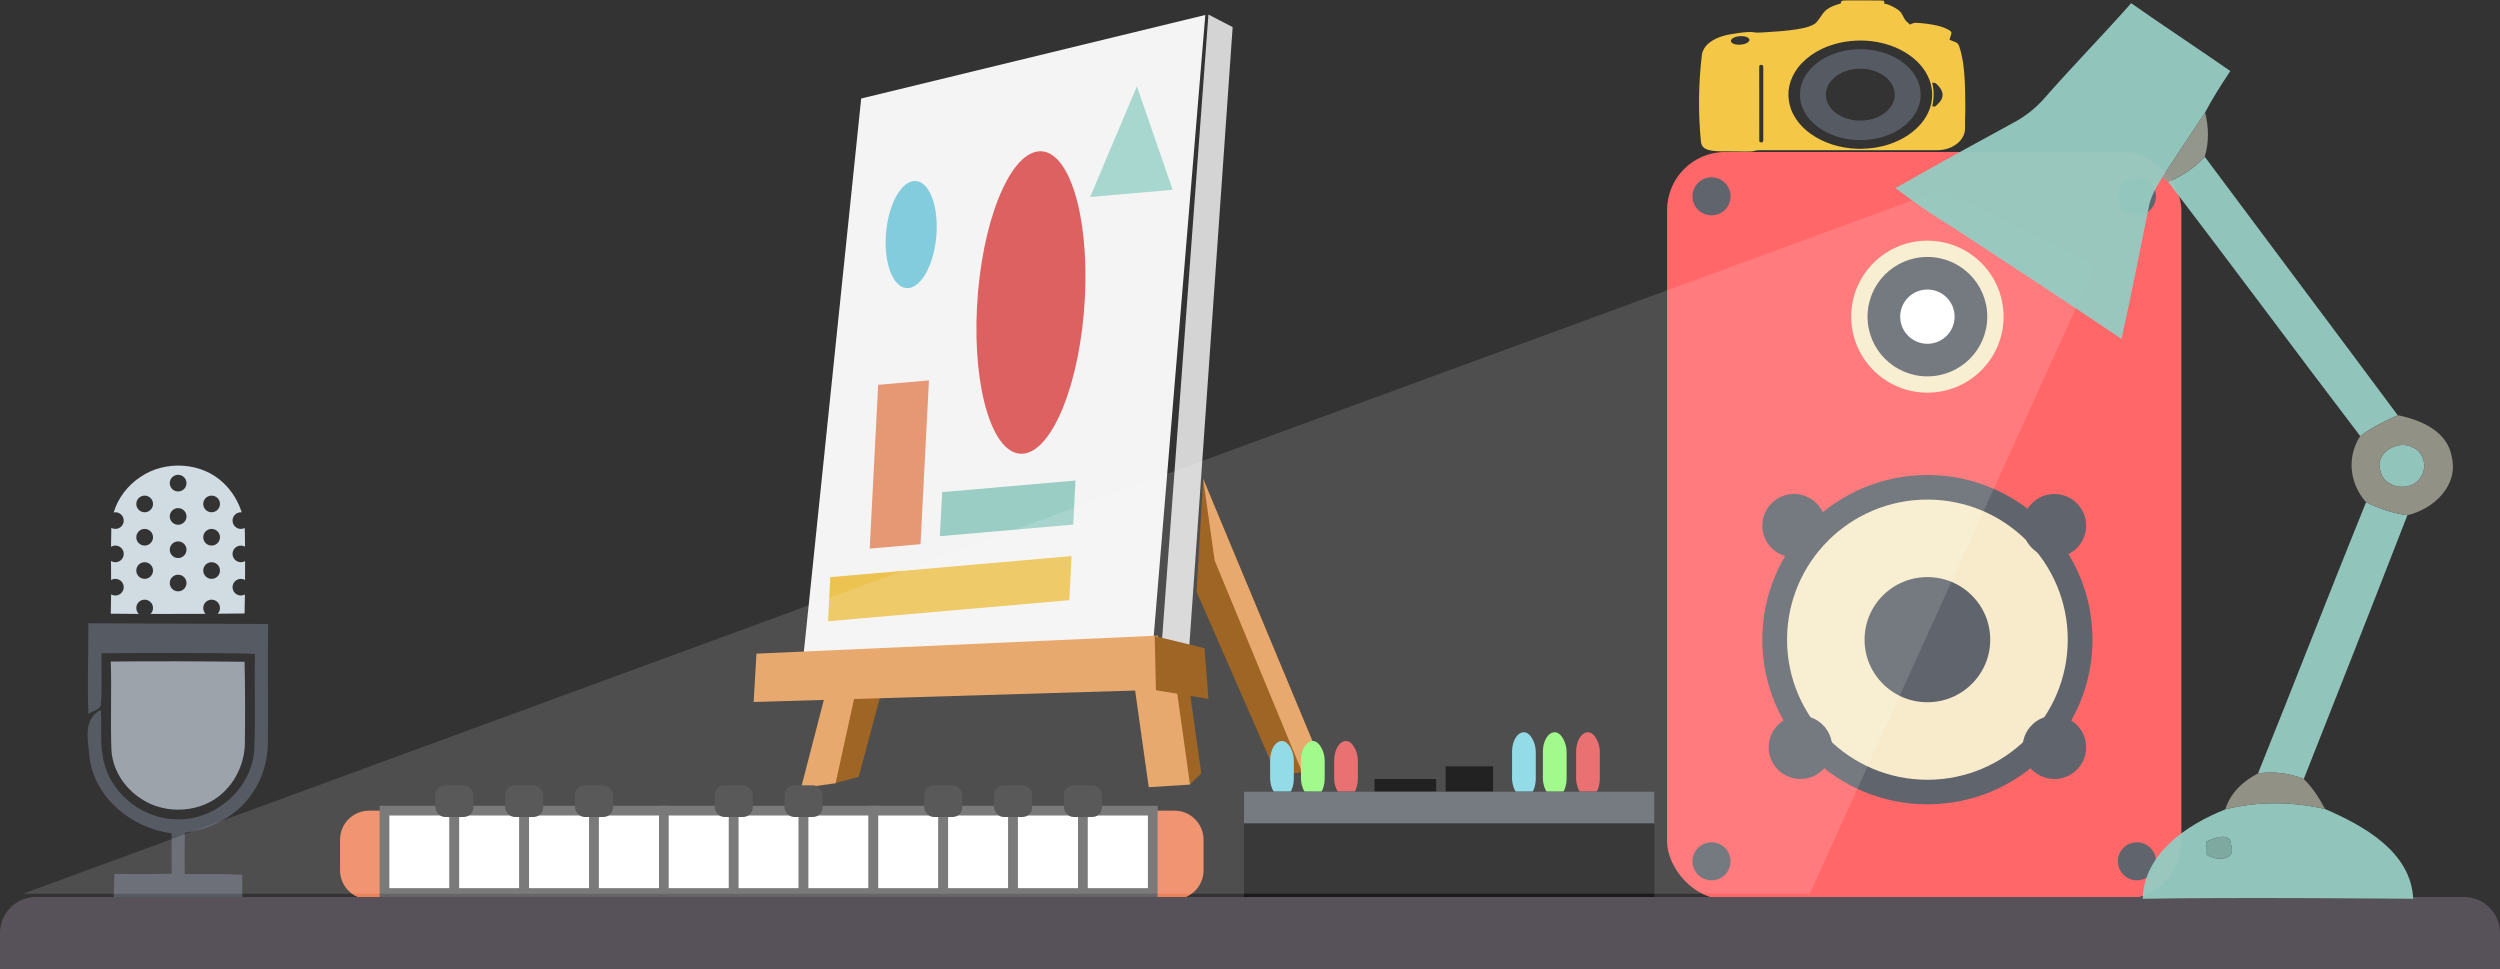 <?xml version="1.0" encoding="UTF-8" standalone="no"?>
<svg width="258px" height="100px" viewBox="0 0 258 100" version="1.1" xmlns="http://www.w3.org/2000/svg" xmlns:xlink="http://www.w3.org/1999/xlink" xmlns:sketch="http://www.bohemiancoding.com/sketch/ns">
    <rect x="0" y="0" width="258" height="100" fill="#333333" stroke="none"/>
    <!-- Generator: Sketch 3.2.2 (9983) - http://www.bohemiancoding.com/sketch -->
    <title>desk-arts</title>
    <desc>Created with Sketch.</desc>
    <defs></defs>
    <g id="testing" stroke="none" stroke-width="1" fill="none" fill-rule="evenodd" sketch:type="MSPage">
        <g id="Work-3" sketch:type="MSArtboardGroup" transform="translate(-1169, -59)">
            <g id="desk-arts" sketch:type="MSLayerGroup" transform="translate(1169, 59)">
                <g id="canvas-3" transform="translate(68.511, 0.654)" sketch:type="MSShapeGroup">
                    <g id="Group" transform="translate(34.729, 43.464) scale(-1, 1) rotate(8) translate(-34.729, -43.464) translate(5.242, 3.922)">
                        <path d="M2.621,0.327 L38.988,3.922 L53.076,60.784 L17.037,64.052 L2.621,0.327 Z" id="Path-911" fill="#F4F4F4"></path>
                        <path d="M13.924,68.301 L13.924,77.778 L15.235,78.758 L15.562,67.974 L13.924,68.301 Z" id="Path-914" fill="#904D02"></path>
                        <path d="M45.377,64.706 L48.981,73.203 L51.602,73.529 L47.998,64.052 L45.377,64.706 Z" id="Path-916" fill="#904D02"></path>
                        <path d="M48.162,64.706 L51.111,64.052 L55.042,73.529 L51.438,73.529 L48.162,64.706 Z" id="Path-917" fill="#E49C58"></path>
                        <path d="M15.235,67.974 L19.494,67.647 L19.494,78.431 L15.235,78.758 L15.235,67.974 Z" id="Path-915" fill="#E49C58"></path>
                        <path d="M57.663,59.15 L16.382,63.072 L17.037,68.627 L58.646,64.052 L57.663,59.15 Z" id="Path-909" fill="#E49C58"></path>
                        <path d="M15.399,66.013 L13.761,66.667 L0,1.961 L2.293,0.327 L16.054,63.725 L15.399,66.013 Z" id="Path-910" fill="#D4D4D4"></path>
                        <path d="M17.364,68.627 L12.122,70.261 L11.795,65.033 L16.709,63.072 L17.364,68.627 Z" id="Path-912" fill="#904D02"></path>
                        <path d="M9.501,47.712 L1.311,79.085 L6.225,79.085 L11.795,59.15 L9.501,47.712 Z" id="Path-913" fill="#904D02"></path>
                        <path d="M9.501,47.712 L1.311,79.085 L3.604,79.085 L9.501,56.209 L9.501,47.712 Z" id="Path-918" fill="#E49C58"></path>
                    </g>
                    <g id="Group" transform="translate(16.382, 7.843)">
                        <path d="M9.427,10.184 C7.979,10.311 6.678,12.887 6.521,15.939 C6.363,18.991 7.409,21.363 8.857,21.236 C10.304,21.11 11.605,18.533 11.763,15.482 C11.92,12.43 10.874,10.058 9.427,10.184 Z" id="Oval-32" fill="#82CCDD"></path>
                        <path d="M22.305,7.119 C19.229,7.387 16.375,14.59 15.93,23.208 C15.486,31.825 17.619,38.593 20.695,38.324 C23.772,38.056 26.625,30.852 27.07,22.235 C27.514,13.618 25.381,6.85 22.305,7.119 Z" id="Oval-33" fill="#DE6161"></path>
                        <path d="M10.103,47.662 L4.861,48.119 L5.733,31.217 L10.975,30.759 L10.103,47.662 Z" id="Rectangle-39" fill="#E69774"></path>
                        <path d="M25.863,45.639 L12.102,46.84 L12.337,42.29 L26.098,41.089 L25.863,45.639 Z" id="Rectangle-40" fill="#9ACEC5"></path>
                        <path d="M25.461,53.441 L0.561,55.614 L0.795,51.063 L25.695,48.89 L25.461,53.441 Z" id="Rectangle-41" fill="#ECC251"></path>
                        <path d="M27.606,11.834 L32.436,0.41 L36.125,11.09 L27.606,11.834 Z" id="Triangle-1" fill="#A8D7D0"></path>
                    </g>
                </g>
                <g id="mic-3" transform="translate(8.882, 47.712)" sketch:type="MSShapeGroup">
                    <path d="M18.787,16.686 C18.744,20.728 18.791,24.765 18.769,28.803 C18.769,30.74 18.217,32.694 17.068,34.27 C15.517,36.559 12.879,37.827 10.192,38.235 C10.171,39.652 10.166,41.069 10.179,42.487 C12.157,42.478 14.14,42.461 16.118,42.56 C16.113,43.363 16.113,44.166 16.118,44.973 C15.466,44.978 4.699,44.879 2.85,44.965 C2.876,44.136 2.898,43.307 2.924,42.478 C4.893,42.495 6.863,42.5 8.832,42.457 C8.828,41.065 8.828,39.678 8.828,38.29 C4.729,37.749 0.924,34.683 0.35,30.482 C0.305,29.763 0.166,28.963 0.155,28.203 C0.139,27.121 0.384,26.121 1.533,25.556 C1.637,27.54 1.36,29.404 1.952,31.337 C2.911,34.511 6.081,36.83 9.406,36.843 C13.393,36.95 17.124,33.626 17.361,29.653 C17.504,26.363 17.353,23.069 17.435,19.779 C17.171,19.766 16.64,19.74 16.377,19.727 C11.773,19.671 7.169,19.654 2.57,19.701 C2.324,19.701 1.84,19.706 1.598,19.706 C1.55,21.432 1.676,23.163 1.533,24.881 C1.55,25.611 0.669,25.573 0.238,25.985 C0.125,22.781 0.242,19.817 0.238,16.609" id="Shape-2" fill="#565A63"></path>
                    <path d="M2.55,20.56 C7.15,20.513 11.753,20.53 16.357,20.586 C16.422,23.314 16.422,26.041 16.392,28.773 C16.418,30.74 15.619,32.69 14.185,34.047 C11.948,36.216 8.156,36.426 5.612,34.674 C3.911,33.553 2.697,31.659 2.615,29.606 C2.507,26.591 2.649,23.576 2.55,20.56 L2.55,20.56 Z" id="Shape-3" fill="#9CA3AB"></path>
                    <path d="M2.586,13.626 C2.582,14.291 2.572,14.957 2.55,15.622 C3.513,15.632 4.476,15.639 5.439,15.644 L5.439,15.644 C5.281,15.488 5.183,15.272 5.183,15.033 C5.183,14.558 5.569,14.174 6.046,14.174 C6.523,14.174 6.91,14.558 6.91,15.033 C6.91,15.274 6.81,15.492 6.649,15.648 C8.546,15.653 10.443,15.648 12.34,15.635 C12.187,15.48 12.093,15.267 12.093,15.033 C12.093,14.558 12.479,14.174 12.956,14.174 C13.433,14.174 13.82,14.558 13.82,15.033 C13.82,15.262 13.729,15.471 13.582,15.625 L13.582,15.625 C14.507,15.617 15.432,15.608 16.357,15.597 C16.373,14.944 16.385,14.292 16.393,13.639 L16.393,13.639 C16.27,13.706 16.129,13.744 15.979,13.744 C15.502,13.744 15.116,13.36 15.116,12.885 C15.116,12.411 15.502,12.026 15.979,12.026 C16.135,12.026 16.281,12.067 16.407,12.139 C16.411,11.49 16.412,10.842 16.411,10.194 L16.411,10.194 C16.284,10.266 16.137,10.308 15.979,10.308 C15.502,10.308 15.116,9.924 15.116,9.449 C15.116,8.975 15.502,8.59 15.979,8.59 C16.134,8.59 16.278,8.63 16.404,8.701 C16.401,8.271 16.397,7.84 16.392,7.41 C16.395,7.199 16.388,6.988 16.372,6.779 C16.254,6.838 16.121,6.872 15.979,6.872 C15.502,6.872 15.116,6.487 15.116,6.013 C15.116,5.539 15.502,5.154 15.979,5.154 C16.006,5.154 16.033,5.155 16.059,5.158 L16.059,5.158 C15.701,4.017 15.061,2.965 14.185,2.136 C11.948,-0.033 8.156,-0.244 5.612,1.509 C4.308,2.368 3.291,3.681 2.85,5.171 C2.906,5.16 2.964,5.154 3.023,5.154 C3.5,5.154 3.887,5.539 3.887,6.013 C3.887,6.487 3.5,6.872 3.023,6.872 C2.873,6.872 2.732,6.834 2.608,6.767 L2.608,6.767 C2.587,7.416 2.577,8.066 2.574,8.715 L2.574,8.715 C2.705,8.636 2.859,8.59 3.023,8.59 C3.5,8.59 3.887,8.975 3.887,9.449 C3.887,9.924 3.5,10.308 3.023,10.308 C2.859,10.308 2.705,10.262 2.574,10.183 C2.577,10.837 2.582,11.491 2.585,12.144 C2.714,12.069 2.863,12.026 3.023,12.026 C3.5,12.026 3.887,12.411 3.887,12.885 C3.887,13.36 3.5,13.744 3.023,13.744 C2.864,13.744 2.714,13.701 2.586,13.626 Z M9.501,3.007 C9.978,3.007 10.365,2.622 10.365,2.148 C10.365,1.673 9.978,1.289 9.501,1.289 C9.024,1.289 8.638,1.673 8.638,2.148 C8.638,2.622 9.024,3.007 9.501,3.007 Z M9.501,6.443 C9.978,6.443 10.365,6.058 10.365,5.584 C10.365,5.109 9.978,4.725 9.501,4.725 C9.024,4.725 8.638,5.109 8.638,5.584 C8.638,6.058 9.024,6.443 9.501,6.443 Z M9.501,9.879 C9.978,9.879 10.365,9.494 10.365,9.02 C10.365,8.545 9.978,8.161 9.501,8.161 C9.024,8.161 8.638,8.545 8.638,9.02 C8.638,9.494 9.024,9.879 9.501,9.879 Z M9.501,13.315 C9.978,13.315 10.365,12.93 10.365,12.456 C10.365,11.981 9.978,11.597 9.501,11.597 C9.024,11.597 8.638,11.981 8.638,12.456 C8.638,12.93 9.024,13.315 9.501,13.315 Z M6.046,5.154 C6.523,5.154 6.91,4.769 6.91,4.295 C6.91,3.821 6.523,3.436 6.046,3.436 C5.569,3.436 5.183,3.821 5.183,4.295 C5.183,4.769 5.569,5.154 6.046,5.154 Z M6.046,8.59 C6.523,8.59 6.91,8.206 6.91,7.731 C6.91,7.257 6.523,6.872 6.046,6.872 C5.569,6.872 5.183,7.257 5.183,7.731 C5.183,8.206 5.569,8.59 6.046,8.59 Z M6.046,12.026 C6.523,12.026 6.91,11.642 6.91,11.167 C6.91,10.693 6.523,10.308 6.046,10.308 C5.569,10.308 5.183,10.693 5.183,11.167 C5.183,11.642 5.569,12.026 6.046,12.026 Z M12.956,5.154 C13.433,5.154 13.82,4.769 13.82,4.295 C13.82,3.821 13.433,3.436 12.956,3.436 C12.479,3.436 12.093,3.821 12.093,4.295 C12.093,4.769 12.479,5.154 12.956,5.154 Z M12.956,8.59 C13.433,8.59 13.82,8.206 13.82,7.731 C13.82,7.257 13.433,6.872 12.956,6.872 C12.479,6.872 12.093,7.257 12.093,7.731 C12.093,8.206 12.479,8.59 12.956,8.59 Z M12.956,12.026 C13.433,12.026 13.82,11.642 13.82,11.167 C13.82,10.693 13.433,10.308 12.956,10.308 C12.479,10.308 12.093,10.693 12.093,11.167 C12.093,11.642 12.479,12.026 12.956,12.026 Z" id="Shape-4" fill="#D1DCE2"></path>
                </g>
                <g id="speaker-3" transform="translate(172.042, 15.686)" sketch:type="MSShapeGroup">
                    <rect id="Rectangle-1" fill="#FF6769" x="0" y="0" width="53.076" height="77.124" rx="6"></rect>
                    <ellipse id="Oval-24" fill="#60646D" cx="4.587" cy="73.203" rx="1.966" ry="1.961"></ellipse>
                    <ellipse id="Oval-25" fill="#60646D" cx="4.587" cy="4.575" rx="1.966" ry="1.961"></ellipse>
                    <ellipse id="Oval-27" fill="#60646D" cx="48.489" cy="73.203" rx="1.966" ry="1.961"></ellipse>
                    <ellipse id="Oval-26" fill="#60646D" cx="48.489" cy="4.575" rx="1.966" ry="1.961"></ellipse>
                    <ellipse id="Oval-28" fill="#60646D" cx="26.866" cy="50.327" rx="17.037" ry="16.993"></ellipse>
                    <ellipse id="Oval-20" stroke="#F7EBCB" stroke-width="8" cx="26.866" cy="50.327" rx="10.484" ry="10.458"></ellipse>
                    <ellipse id="Oval-29" fill="#60646D" cx="39.971" cy="38.562" rx="3.276" ry="3.268"></ellipse>
                    <ellipse id="Oval-30" fill="#60646D" cx="39.971" cy="61.438" rx="3.276" ry="3.268"></ellipse>
                    <ellipse id="Oval-32" fill="#60646D" cx="13.105" cy="38.562" rx="3.276" ry="3.268"></ellipse>
                    <ellipse id="Oval-31" fill="#60646D" cx="13.761" cy="61.438" rx="3.276" ry="3.268"></ellipse>
                    <g id="Oval-33-+-Oval-34-+-Oval-39" transform="translate(19.003, 9.15)">
                        <ellipse id="Oval-33" fill="#F7EBCB" cx="7.863" cy="7.843" rx="7.863" ry="7.843"></ellipse>
                        <ellipse id="Oval-34" fill="#60646D" cx="7.863" cy="7.843" rx="6.178" ry="6.162"></ellipse>
                        <ellipse id="Oval-39" fill="#FFFFFF" cx="7.863" cy="7.843" rx="2.808" ry="2.801"></ellipse>
                    </g>
                </g>
                <g id="mixer-3" transform="translate(128.139, 75.163)" sketch:type="MSShapeGroup">
                    <rect id="Rectangle-5" fill="#82D6E3" x="2.937" y="1.307" width="2.448" height="5.882" rx="2"></rect>
                    <rect id="Rectangle-6" fill="#92F979" x="6.12" y="1.307" width="2.448" height="5.882" rx="2"></rect>
                    <rect id="Rectangle-7" fill="#E65B5B" x="9.547" y="1.307" width="2.448" height="5.882" rx="2"></rect>
                    <rect id="Rectangle-10" fill="#82D6E3" x="27.905" y="0.405" width="2.448" height="6.784" rx="2"></rect>
                    <rect id="Rectangle-9" fill="#92F979" x="31.087" y="0.405" width="2.448" height="6.784" rx="2"></rect>
                    <rect id="Rectangle-8" fill="#E65B5B" x="34.514" y="0.405" width="2.448" height="6.784" rx="2"></rect>
                    <rect id="Rectangle-17" fill="#000000" x="13.708" y="5.229" width="6.364" height="1.961"></rect>
                    <rect id="Rectangle-18" fill="#000000" x="21.051" y="3.922" width="4.896" height="3.268"></rect>
                    <rect id="Rectangle-3" fill="#1A1A1B" x="0.245" y="6.536" width="42.347" height="11.111"></rect>
                    <rect id="Rectangle-4" fill="#61656E" x="0.245" y="6.536" width="42.347" height="3.268"></rect>
                </g>
                <g id="piano-3" transform="translate(35.092, 81.046)" sketch:type="MSShapeGroup">
                    <path d="M0,5.611 C0,3.956 1.346,2.614 2.991,2.614 L86.125,2.614 C87.777,2.614 89.116,3.965 89.116,5.611 L89.116,8.769 C89.116,10.423 87.769,11.765 86.125,11.765 L2.991,11.765 C1.339,11.765 0,10.415 0,8.769 L0,5.611 Z" id="Rectangle-19" fill="#EE835B"></path>
                    <g id="Group" transform="translate(4.587, 0)">
                        <g transform="translate(0, 2.614)" stroke="#666666" fill="#FFFFFF">
                            <rect id="Rectangle-20" x="0" y="0" width="7.208" height="8.497"></rect>
                            <rect id="Rectangle-21" x="7.208" y="0" width="7.208" height="8.497"></rect>
                            <rect id="Rectangle-22" x="14.416" y="0" width="7.208" height="8.497"></rect>
                            <rect id="Rectangle-23" x="21.624" y="0" width="7.208" height="8.497"></rect>
                            <rect id="Rectangle-24" x="28.832" y="0" width="7.208" height="8.497"></rect>
                            <rect id="Rectangle-29" x="36.039" y="0" width="7.208" height="8.497"></rect>
                            <rect id="Rectangle-28" x="43.247" y="0" width="7.208" height="8.497"></rect>
                            <rect id="Rectangle-27" x="50.455" y="0" width="7.208" height="8.497"></rect>
                            <rect id="Rectangle-26" x="57.663" y="0" width="7.208" height="8.497"></rect>
                            <rect id="Rectangle-25" x="64.871" y="0" width="7.208" height="8.497"></rect>
                            <rect id="Rectangle-39" x="72.079" y="0" width="7.208" height="8.497"></rect>
                        </g>
                        <rect id="Rectangle-34" fill="#3F3F3F" x="12.45" y="0" width="3.932" height="3.268" rx="1"></rect>
                        <rect id="Rectangle-36" fill="#3F3F3F" x="19.658" y="0" width="3.932" height="3.268" rx="1"></rect>
                        <rect id="Rectangle-35" fill="#3F3F3F" x="5.242" y="0" width="3.932" height="3.268" rx="1"></rect>
                        <rect id="Rectangle-42" fill="#3F3F3F" x="41.282" y="0" width="3.932" height="3.268" rx="1"></rect>
                        <rect id="Rectangle-41" fill="#3F3F3F" x="34.074" y="0" width="3.932" height="3.268" rx="1"></rect>
                        <g id="Rectangle-44-+-Rectangle-40-+-Rectangle-43" transform="translate(55.697, 0)" fill="#3F3F3F">
                            <rect id="Rectangle-44" x="7.208" y="0" width="3.932" height="3.268" rx="1"></rect>
                            <rect id="Rectangle-40" x="14.416" y="0" width="3.932" height="3.268" rx="1"></rect>
                            <rect id="Rectangle-43" x="0" y="0" width="3.932" height="3.268" rx="1"></rect>
                        </g>
                    </g>
                </g>
                <g id="camera-3" transform="translate(175.318, 0)" sketch:type="MSShapeGroup">
                    <path d="M16.163,5.095 C17.602,5.001 19.074,5.307 20.252,5.933 C21.464,6.577 22.359,7.552 22.712,8.638 C23.017,9.581 22.943,10.594 22.459,11.497 C21.922,12.519 20.894,13.388 19.605,13.905 C18.262,14.448 16.644,14.605 15.164,14.321 C14.063,14.118 13.04,13.68 12.246,13.07 C11.082,12.2 10.411,10.965 10.444,9.729 C10.427,8.259 11.438,6.819 13.02,5.967 C13.934,5.465 15.037,5.163 16.163,5.095 L16.163,5.095 Z M16.302,7.106 C15.791,7.145 15.289,7.264 14.849,7.465 C13.891,7.885 13.237,8.661 13.121,9.489 C13.093,9.869 13.12,10.257 13.291,10.618 C13.604,11.351 14.374,11.958 15.317,12.249 C16.437,12.606 17.802,12.479 18.774,11.928 C19.781,11.383 20.354,10.415 20.204,9.487 C20.12,8.851 19.717,8.243 19.093,7.811 C18.355,7.289 17.312,7.015 16.302,7.106 L16.302,7.106 Z" id="Shape" fill="#565A63"></path>
                    <path d="M14.73,0.115 C14.898,0.028 15.111,0.051 15.302,0.043 C16.376,0.046 17.45,0.042 18.524,0.045 C18.697,0.052 18.874,0.044 19.045,0.07 C19.187,0.136 19.127,0.288 19.156,0.394 C19.377,0.405 19.582,0.475 19.767,0.563 C20.111,0.723 20.448,0.901 20.711,1.135 C21.019,1.417 21.1,1.791 21.334,2.105 C21.463,2.265 21.656,2.388 21.803,2.539 C21.988,2.426 22.212,2.339 22.458,2.353 C23.171,2.395 23.881,2.483 24.569,2.634 C25.074,2.751 25.568,2.923 25.961,3.194 C26.082,3.286 26.082,3.424 26.045,3.542 C25.992,3.729 25.933,3.915 25.868,4.1 C26.088,4.205 26.334,4.272 26.553,4.378 C26.741,4.469 26.825,4.635 26.876,4.792 C27.277,5.997 27.394,7.243 27.451,8.482 C27.475,9.146 27.505,9.81 27.498,10.474 C27.495,11.121 27.511,11.768 27.476,12.415 C27.456,12.887 27.534,13.37 27.379,13.833 C27.163,14.488 26.533,15.064 25.704,15.327 C25.336,15.45 24.931,15.502 24.53,15.499 C18.662,15.499 12.794,15.499 6.926,15.499 C6.62,15.501 6.314,15.488 6.009,15.508 C5.784,15.546 5.572,15.632 5.338,15.633 C4.786,15.647 4.233,15.637 3.682,15.622 C3.057,15.614 2.431,15.634 1.807,15.596 C1.427,15.569 1.034,15.523 0.708,15.363 C0.39,15.206 0.25,14.917 0.22,14.642 C-0.074,11.646 -0.04,8.632 0.319,5.64 C0.386,5.215 0.618,4.805 0.998,4.486 C1.58,3.978 2.422,3.677 3.28,3.536 C3.838,3.448 4.395,3.355 4.963,3.312 C5.184,3.302 5.411,3.289 5.629,3.327 C6.016,3.405 6.418,3.345 6.81,3.333 C7.931,3.264 9.056,3.194 10.158,3.016 C10.727,2.918 11.313,2.807 11.802,2.554 C12.102,2.41 12.258,2.159 12.427,1.933 C12.689,1.581 12.889,1.185 13.306,0.915 C13.679,0.647 14.162,0.499 14.637,0.364 C14.67,0.283 14.675,0.191 14.73,0.115 L14.73,0.115 Z M4.127,3.742 C3.829,3.784 3.502,3.878 3.352,4.093 C3.251,4.236 3.355,4.429 3.542,4.499 C3.896,4.665 4.346,4.637 4.725,4.537 C4.934,4.467 5.151,4.355 5.216,4.179 C5.261,4.024 5.109,3.88 4.93,3.818 C4.687,3.717 4.395,3.723 4.127,3.742 L4.127,3.742 Z M16.21,4.195 C15.437,4.233 14.669,4.353 13.949,4.57 C12.178,5.086 10.705,6.143 9.919,7.443 C9.541,8.059 9.319,8.729 9.258,9.406 C9.216,10.034 9.298,10.669 9.517,11.277 C9.876,12.232 10.572,13.117 11.532,13.799 C12.824,14.744 14.593,15.309 16.393,15.354 C17.625,15.383 18.871,15.188 19.974,14.772 C21.206,14.31 22.258,13.585 22.981,12.704 C23.37,12.242 23.646,11.729 23.84,11.203 C24.286,9.945 24.123,8.567 23.379,7.391 C22.735,6.346 21.637,5.471 20.312,4.901 C19.072,4.377 17.631,4.119 16.21,4.195 L16.21,4.195 Z M6.275,6.745 C6.209,6.809 6.249,6.9 6.233,6.974 C6.241,9.486 6.23,11.999 6.239,14.512 C6.191,14.657 6.401,14.7 6.542,14.704 C6.625,14.604 6.667,14.491 6.651,14.373 C6.65,12.034 6.649,9.695 6.651,7.356 C6.646,7.171 6.667,6.983 6.629,6.8 C6.597,6.681 6.372,6.659 6.275,6.745 L6.275,6.745 Z M24.091,8.53 C24.146,8.805 24.203,9.08 24.221,9.358 C24.265,9.9 24.203,10.442 24.091,10.977 C24.189,10.984 24.287,10.991 24.386,10.996 C24.704,10.72 25.027,10.422 25.12,10.052 C25.279,9.526 24.926,9.01 24.477,8.625 C24.386,8.532 24.226,8.545 24.091,8.53 L24.091,8.53 Z" id="Shape" fill="#F4C747"></path>
                </g>
                <g id="table-+-lamp-3" sketch:type="MSShapeGroup">
                    <path d="M0,96.284 C0,94.231 1.664,92.568 3.722,92.568 L254.278,92.568 C256.334,92.568 258,94.236 258,96.284 L258,100 L0,100 L0,96.284 Z" id="table" fill="#575259"></path>
                    <g id="lamp" transform="translate(127.747, 46.5) scale(-1, 1) translate(-127.747, -46.5) translate(2.247, 0)">
                        <path d="M234.916,19.595 L37.003,92.23 L221.391,92.23 L250.871,27.365 L234.916,19.595 Z" id="Path-950" fill-opacity="0.135" fill="#FFFFFF" transform="translate(143.937, 55.912) scale(-1, 1) translate(-143.937, -55.912) "></path>
                        <path d="M23.077,7.331 C26.472,4.973 29.928,2.703 33.309,0.331 C36.222,3.622 39.304,6.764 42.203,10.068 C43.147,11.169 44.308,12.068 45.598,12.736 C49.407,14.811 53.209,16.892 56.977,19.041 L57.643,19.405 C55.647,20.939 53.555,22.351 51.41,23.669 C45.693,27.412 39.97,31.162 34.307,34.986 C33.316,30.52 32.433,26.027 31.53,21.541 C31.34,20.365 30.75,19.318 30.111,18.331 C28.658,16.068 27.144,13.851 25.678,11.601 C24.904,10.122 24.001,8.716 23.077,7.331 L23.077,7.331 Z" id="Shape-11" opacity="0.96" fill="#95CBC2"></path>
                        <path d="M5.805,42.851 C12.418,33.939 19.092,25.081 25.719,16.176 C26.751,17.331 28.068,18.176 29.5,18.77 C22.826,27.466 16.322,36.291 9.675,45 C8.48,44.115 7.149,43.459 5.805,42.851 L5.805,42.851 Z" id="Shape-10" opacity="0.96" fill="#95CBC2"></path>
                        <path d="M4.277,46.155 C5.832,45.338 8.229,46.784 7.591,48.588 C7.238,50.473 4.291,50.838 3.402,49.189 C2.709,48.182 3.13,46.615 4.277,46.155 L4.277,46.155 Z" id="Shape-9" opacity="0.96" fill="#95CBC2"></path>
                        <path d="M4.807,53.176 C6.294,52.966 7.726,52.5 9.071,51.831 C12.846,61.135 16.464,70.5 20.219,79.811 C18.617,79.595 16.994,79.777 15.5,80.399 C11.909,71.331 8.337,62.264 4.807,53.176 L4.807,53.176 Z" id="Shape-7" opacity="0.96" fill="#95CBC2"></path>
                        <path d="M23.593,83.527 C27.497,85.081 31.974,88.023 32.124,92.753 C22.842,92.577 4.205,92.753 4.205,92.753 C4.436,87.874 9.376,85.189 13.294,83.493 C16.675,82.723 20.219,82.669 23.593,83.527 Z M22.996,87.196 C22.419,88.851 24.544,88.851 25.508,88.216 C25.515,87.865 25.522,87.176 25.528,86.824 C24.795,86.514 23.023,85.784 22.996,87.196 L22.996,87.196 Z" id="Shape-6" opacity="0.96" fill="#95CBC2"></path>
                        <path d="M25.678,11.601 C27.144,13.851 28.658,16.068 30.111,18.331 L29.5,18.77 C28.068,18.176 26.751,17.331 25.719,16.176 C25.264,14.676 25.304,13.115 25.678,11.601 L25.678,11.601 Z" id="Shape-12" opacity="0.96" fill="#969A8F"></path>
                        <path d="M0.21,47.223 C0.631,44.514 3.402,43.324 5.805,42.851 C7.149,43.459 8.48,44.115 9.675,45 C11.087,47.189 10.768,49.905 9.071,51.831 C7.726,52.5 6.294,52.966 4.807,53.176 C2.139,52.541 -0.455,50.182 0.21,47.223 L0.21,47.223 Z M4.277,46.155 C3.13,46.615 2.709,48.182 3.402,49.189 C4.291,50.838 7.238,50.473 7.591,48.588 C8.229,46.784 5.832,45.338 4.277,46.155 L4.277,46.155 Z" id="Shape-14" opacity="0.96" fill="#959589"></path>
                        <path d="M15.5,80.399 C16.994,79.777 18.617,79.595 20.219,79.811 C21.767,80.615 23.071,81.818 23.593,83.527 C20.219,82.669 16.675,82.723 13.294,83.493 C13.898,82.372 14.577,81.284 15.5,80.399 L15.5,80.399 Z" id="Shape-13" opacity="0.96" fill="#959589"></path>
                        <path d="M22.996,87.196 C23.023,85.784 24.795,86.514 25.528,86.824 C25.522,87.176 25.515,87.865 25.508,88.216 C24.544,88.851 22.419,88.851 22.996,87.196 L22.996,87.196 Z" id="Shape-15" opacity="0.96" fill="#81AEA6"></path>
                    </g>
                </g>
            </g>
        </g>
    </g>
</svg>
